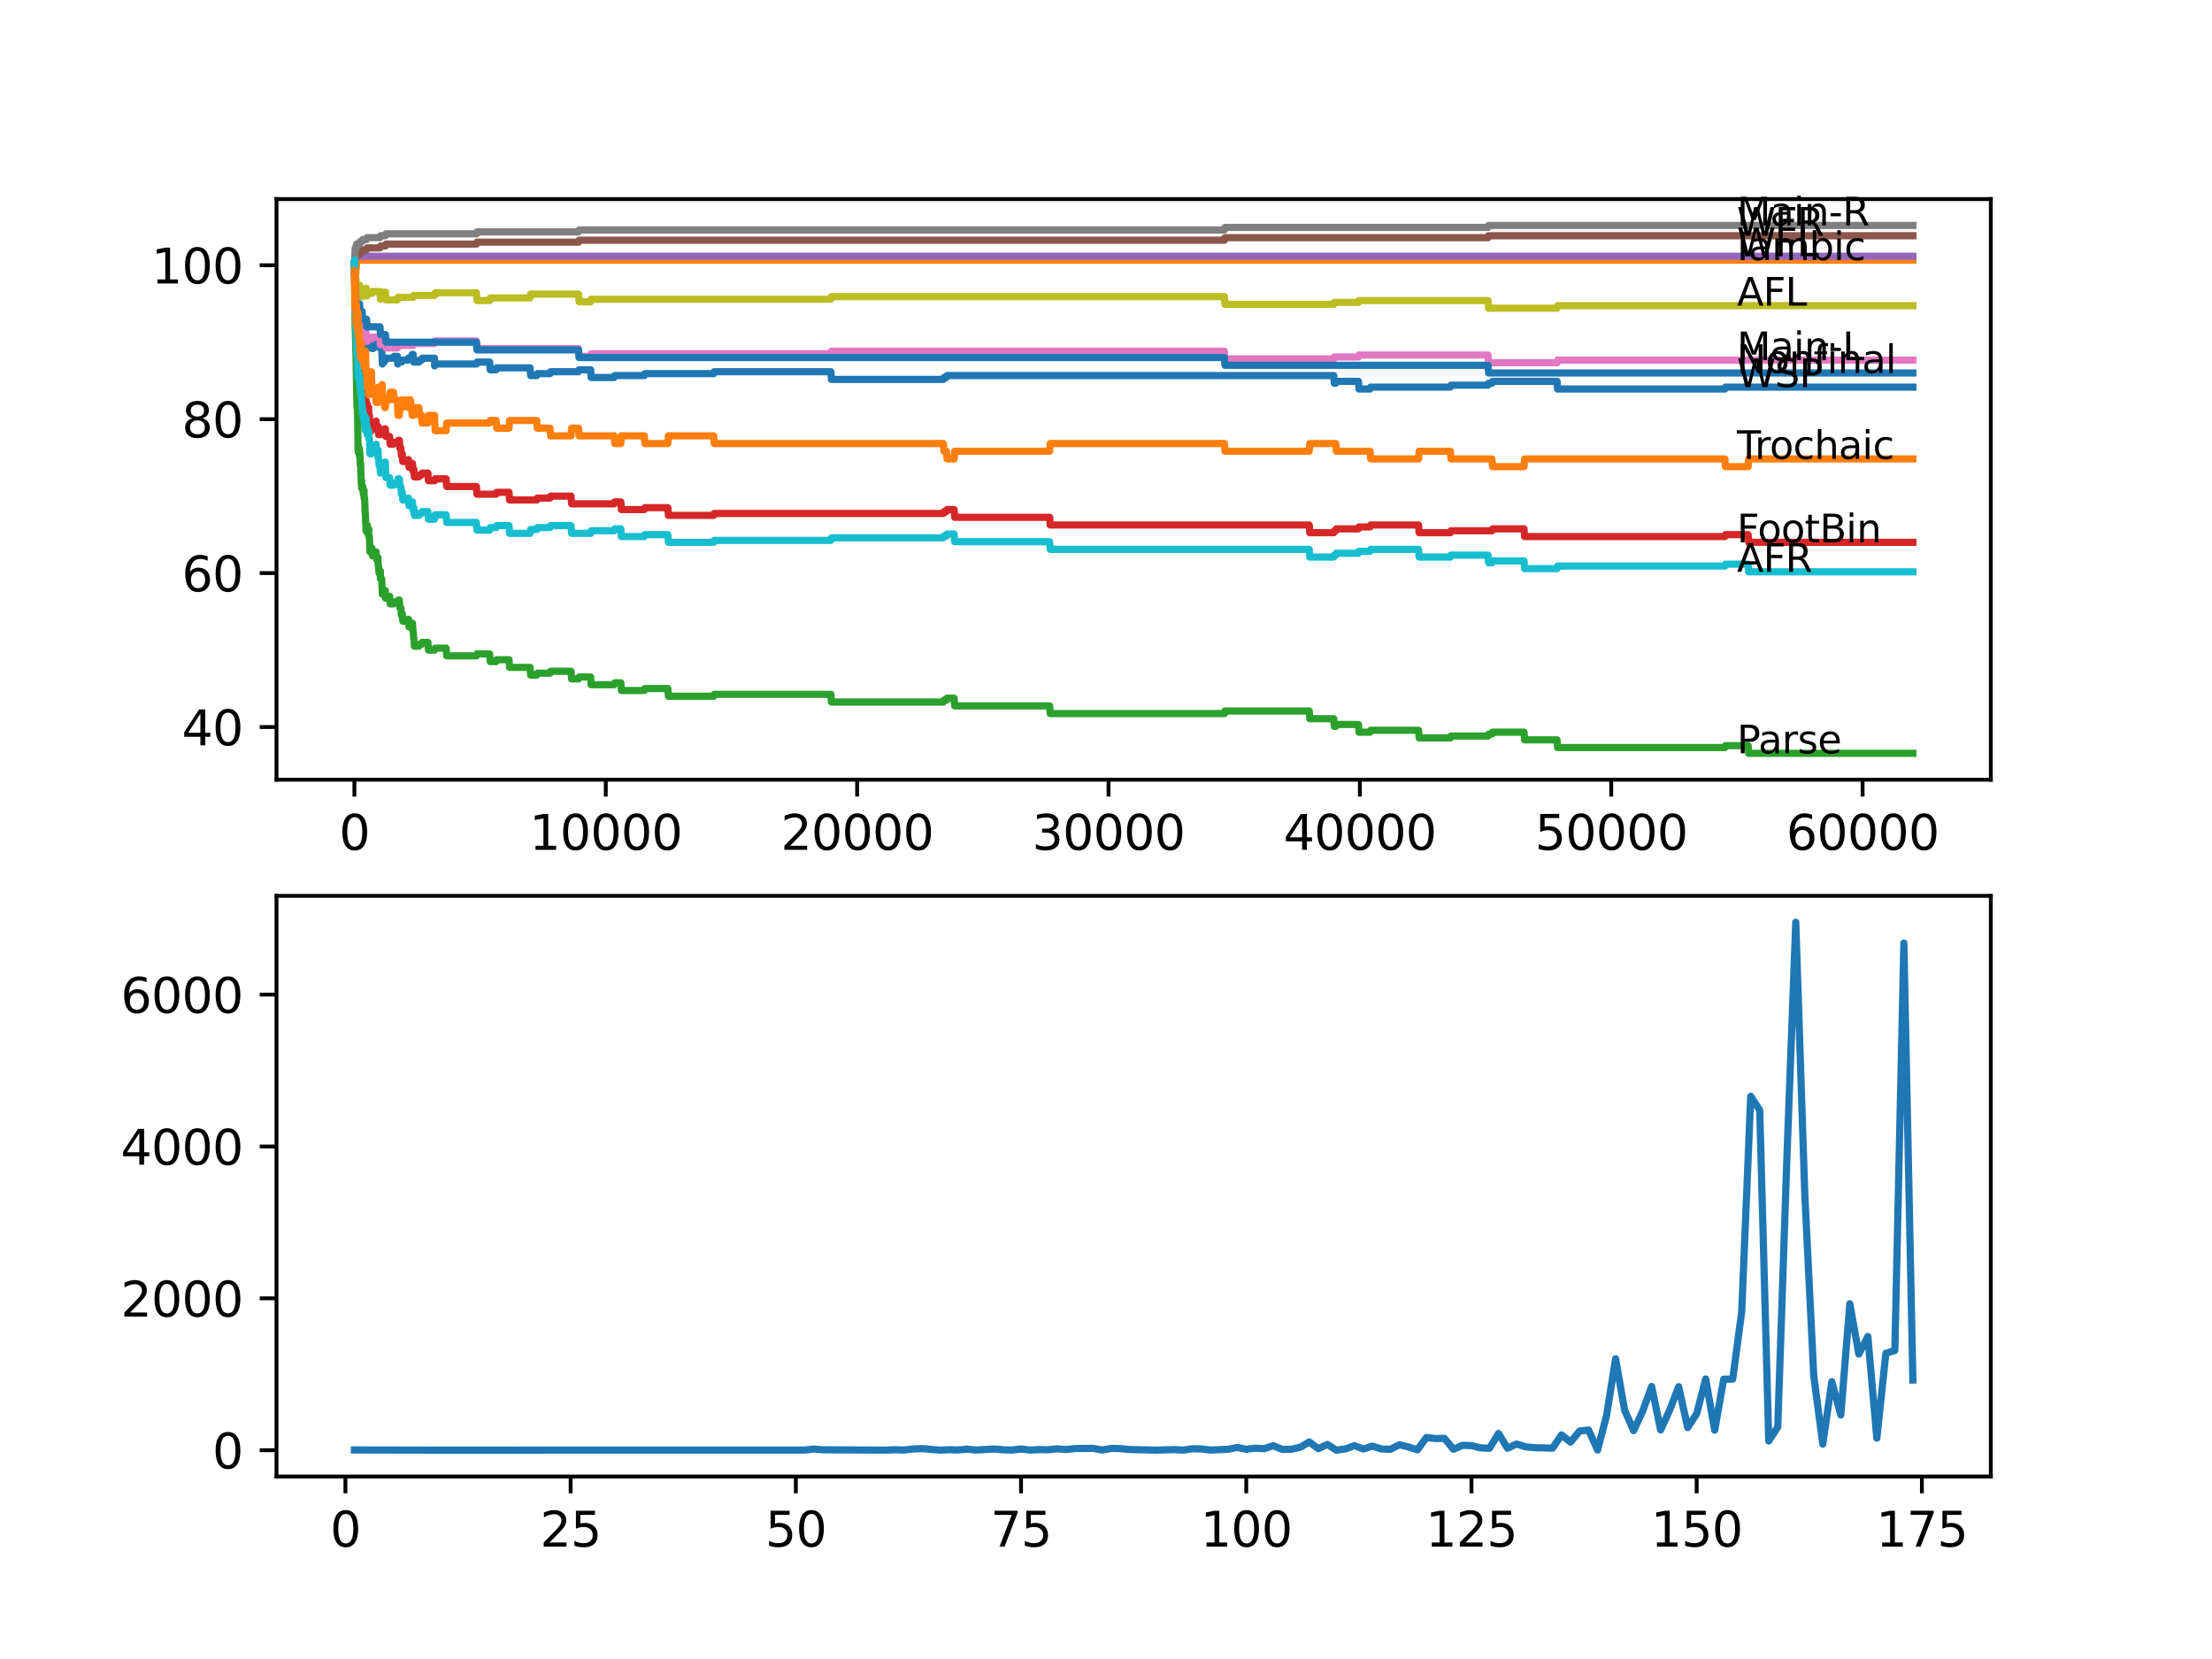 <?xml version="1.0" encoding="utf-8" standalone="no"?>
<!DOCTYPE svg PUBLIC "-//W3C//DTD SVG 1.1//EN"
  "http://www.w3.org/Graphics/SVG/1.1/DTD/svg11.dtd">
<svg xmlns:xlink="http://www.w3.org/1999/xlink" width="460.8pt" height="345.6pt" viewBox="0 0 460.8 345.6" xmlns="http://www.w3.org/2000/svg" version="1.1">
 <defs>
  <style type="text/css">*{stroke-linejoin: round; stroke-linecap: butt}</style>
 </defs>
 <g id="figure_1">
  <g id="patch_1">
   <path d="M 0 345.6 
L 460.8 345.6 
L 460.8 0 
L 0 0 
z
" style="fill: #ffffff"/>
  </g>
  <g id="axes_1">
   <g id="patch_2">
    <path d="M 57.6 162.432 
L 414.72 162.432 
L 414.72 41.472 
L 57.6 41.472 
z
" style="fill: #ffffff"/>
   </g>
   <g id="matplotlib.axis_1">
    <g id="xtick_1">
     <g id="line2d_1">
      <defs>
       <path id="mae4048f3fc" d="M 0 0 
L 0 3.5 
" style="stroke: #000000; stroke-width: 0.8"/>
      </defs>
      <g>
       <use xlink:href="#mae4048f3fc" x="73.827" y="162.432" style="stroke: #000000; stroke-width: 0.8"/>
      </g>
     </g>
     <g id="text_1">
      <!-- 0 -->
      <g transform="translate(70.646 177.03)scale(0.1 -0.1)">
       <defs>
        <path id="DejaVuSans-30" d="M 2034 4250 
Q 1547 4250 1301 3770 
Q 1056 3291 1056 2328 
Q 1056 1369 1301 889 
Q 1547 409 2034 409 
Q 2525 409 2770 889 
Q 3016 1369 3016 2328 
Q 3016 3291 2770 3770 
Q 2525 4250 2034 4250 
z
M 2034 4750 
Q 2819 4750 3233 4129 
Q 3647 3509 3647 2328 
Q 3647 1150 3233 529 
Q 2819 -91 2034 -91 
Q 1250 -91 836 529 
Q 422 1150 422 2328 
Q 422 3509 836 4129 
Q 1250 4750 2034 4750 
z
" transform="scale(0.016)"/>
       </defs>
       <use xlink:href="#DejaVuSans-30"/>
      </g>
     </g>
    </g>
    <g id="xtick_2">
     <g id="line2d_2">
      <g>
       <use xlink:href="#mae4048f3fc" x="126.192" y="162.432" style="stroke: #000000; stroke-width: 0.8"/>
      </g>
     </g>
     <g id="text_2">
      <!-- 10000 -->
      <g transform="translate(110.286 177.03)scale(0.1 -0.1)">
       <defs>
        <path id="DejaVuSans-31" d="M 794 531 
L 1825 531 
L 1825 4091 
L 703 3866 
L 703 4441 
L 1819 4666 
L 2450 4666 
L 2450 531 
L 3481 531 
L 3481 0 
L 794 0 
L 794 531 
z
" transform="scale(0.016)"/>
       </defs>
       <use xlink:href="#DejaVuSans-31"/>
       <use xlink:href="#DejaVuSans-30" x="63.623"/>
       <use xlink:href="#DejaVuSans-30" x="127.246"/>
       <use xlink:href="#DejaVuSans-30" x="190.869"/>
       <use xlink:href="#DejaVuSans-30" x="254.492"/>
      </g>
     </g>
    </g>
    <g id="xtick_3">
     <g id="line2d_3">
      <g>
       <use xlink:href="#mae4048f3fc" x="178.556" y="162.432" style="stroke: #000000; stroke-width: 0.8"/>
      </g>
     </g>
     <g id="text_3">
      <!-- 20000 -->
      <g transform="translate(162.65 177.03)scale(0.1 -0.1)">
       <defs>
        <path id="DejaVuSans-32" d="M 1228 531 
L 3431 531 
L 3431 0 
L 469 0 
L 469 531 
Q 828 903 1448 1529 
Q 2069 2156 2228 2338 
Q 2531 2678 2651 2914 
Q 2772 3150 2772 3378 
Q 2772 3750 2511 3984 
Q 2250 4219 1831 4219 
Q 1534 4219 1204 4116 
Q 875 4013 500 3803 
L 500 4441 
Q 881 4594 1212 4672 
Q 1544 4750 1819 4750 
Q 2544 4750 2975 4387 
Q 3406 4025 3406 3419 
Q 3406 3131 3298 2873 
Q 3191 2616 2906 2266 
Q 2828 2175 2409 1742 
Q 1991 1309 1228 531 
z
" transform="scale(0.016)"/>
       </defs>
       <use xlink:href="#DejaVuSans-32"/>
       <use xlink:href="#DejaVuSans-30" x="63.623"/>
       <use xlink:href="#DejaVuSans-30" x="127.246"/>
       <use xlink:href="#DejaVuSans-30" x="190.869"/>
       <use xlink:href="#DejaVuSans-30" x="254.492"/>
      </g>
     </g>
    </g>
    <g id="xtick_4">
     <g id="line2d_4">
      <g>
       <use xlink:href="#mae4048f3fc" x="230.921" y="162.432" style="stroke: #000000; stroke-width: 0.8"/>
      </g>
     </g>
     <g id="text_4">
      <!-- 30000 -->
      <g transform="translate(215.015 177.03)scale(0.1 -0.1)">
       <defs>
        <path id="DejaVuSans-33" d="M 2597 2516 
Q 3050 2419 3304 2112 
Q 3559 1806 3559 1356 
Q 3559 666 3084 287 
Q 2609 -91 1734 -91 
Q 1441 -91 1130 -33 
Q 819 25 488 141 
L 488 750 
Q 750 597 1062 519 
Q 1375 441 1716 441 
Q 2309 441 2620 675 
Q 2931 909 2931 1356 
Q 2931 1769 2642 2001 
Q 2353 2234 1838 2234 
L 1294 2234 
L 1294 2753 
L 1863 2753 
Q 2328 2753 2575 2939 
Q 2822 3125 2822 3475 
Q 2822 3834 2567 4026 
Q 2313 4219 1838 4219 
Q 1578 4219 1281 4162 
Q 984 4106 628 3988 
L 628 4550 
Q 988 4650 1302 4700 
Q 1616 4750 1894 4750 
Q 2613 4750 3031 4423 
Q 3450 4097 3450 3541 
Q 3450 3153 3228 2886 
Q 3006 2619 2597 2516 
z
" transform="scale(0.016)"/>
       </defs>
       <use xlink:href="#DejaVuSans-33"/>
       <use xlink:href="#DejaVuSans-30" x="63.623"/>
       <use xlink:href="#DejaVuSans-30" x="127.246"/>
       <use xlink:href="#DejaVuSans-30" x="190.869"/>
       <use xlink:href="#DejaVuSans-30" x="254.492"/>
      </g>
     </g>
    </g>
    <g id="xtick_5">
     <g id="line2d_5">
      <g>
       <use xlink:href="#mae4048f3fc" x="283.285" y="162.432" style="stroke: #000000; stroke-width: 0.8"/>
      </g>
     </g>
     <g id="text_5">
      <!-- 40000 -->
      <g transform="translate(267.379 177.03)scale(0.1 -0.1)">
       <defs>
        <path id="DejaVuSans-34" d="M 2419 4116 
L 825 1625 
L 2419 1625 
L 2419 4116 
z
M 2253 4666 
L 3047 4666 
L 3047 1625 
L 3713 1625 
L 3713 1100 
L 3047 1100 
L 3047 0 
L 2419 0 
L 2419 1100 
L 313 1100 
L 313 1709 
L 2253 4666 
z
" transform="scale(0.016)"/>
       </defs>
       <use xlink:href="#DejaVuSans-34"/>
       <use xlink:href="#DejaVuSans-30" x="63.623"/>
       <use xlink:href="#DejaVuSans-30" x="127.246"/>
       <use xlink:href="#DejaVuSans-30" x="190.869"/>
       <use xlink:href="#DejaVuSans-30" x="254.492"/>
      </g>
     </g>
    </g>
    <g id="xtick_6">
     <g id="line2d_6">
      <g>
       <use xlink:href="#mae4048f3fc" x="335.65" y="162.432" style="stroke: #000000; stroke-width: 0.8"/>
      </g>
     </g>
     <g id="text_6">
      <!-- 50000 -->
      <g transform="translate(319.744 177.03)scale(0.1 -0.1)">
       <defs>
        <path id="DejaVuSans-35" d="M 691 4666 
L 3169 4666 
L 3169 4134 
L 1269 4134 
L 1269 2991 
Q 1406 3038 1543 3061 
Q 1681 3084 1819 3084 
Q 2600 3084 3056 2656 
Q 3513 2228 3513 1497 
Q 3513 744 3044 326 
Q 2575 -91 1722 -91 
Q 1428 -91 1123 -41 
Q 819 9 494 109 
L 494 744 
Q 775 591 1075 516 
Q 1375 441 1709 441 
Q 2250 441 2565 725 
Q 2881 1009 2881 1497 
Q 2881 1984 2565 2268 
Q 2250 2553 1709 2553 
Q 1456 2553 1204 2497 
Q 953 2441 691 2322 
L 691 4666 
z
" transform="scale(0.016)"/>
       </defs>
       <use xlink:href="#DejaVuSans-35"/>
       <use xlink:href="#DejaVuSans-30" x="63.623"/>
       <use xlink:href="#DejaVuSans-30" x="127.246"/>
       <use xlink:href="#DejaVuSans-30" x="190.869"/>
       <use xlink:href="#DejaVuSans-30" x="254.492"/>
      </g>
     </g>
    </g>
    <g id="xtick_7">
     <g id="line2d_7">
      <g>
       <use xlink:href="#mae4048f3fc" x="388.014" y="162.432" style="stroke: #000000; stroke-width: 0.8"/>
      </g>
     </g>
     <g id="text_7">
      <!-- 60000 -->
      <g transform="translate(372.108 177.03)scale(0.1 -0.1)">
       <defs>
        <path id="DejaVuSans-36" d="M 2113 2584 
Q 1688 2584 1439 2293 
Q 1191 2003 1191 1497 
Q 1191 994 1439 701 
Q 1688 409 2113 409 
Q 2538 409 2786 701 
Q 3034 994 3034 1497 
Q 3034 2003 2786 2293 
Q 2538 2584 2113 2584 
z
M 3366 4563 
L 3366 3988 
Q 3128 4100 2886 4159 
Q 2644 4219 2406 4219 
Q 1781 4219 1451 3797 
Q 1122 3375 1075 2522 
Q 1259 2794 1537 2939 
Q 1816 3084 2150 3084 
Q 2853 3084 3261 2657 
Q 3669 2231 3669 1497 
Q 3669 778 3244 343 
Q 2819 -91 2113 -91 
Q 1303 -91 875 529 
Q 447 1150 447 2328 
Q 447 3434 972 4092 
Q 1497 4750 2381 4750 
Q 2619 4750 2861 4703 
Q 3103 4656 3366 4563 
z
" transform="scale(0.016)"/>
       </defs>
       <use xlink:href="#DejaVuSans-36"/>
       <use xlink:href="#DejaVuSans-30" x="63.623"/>
       <use xlink:href="#DejaVuSans-30" x="127.246"/>
       <use xlink:href="#DejaVuSans-30" x="190.869"/>
       <use xlink:href="#DejaVuSans-30" x="254.492"/>
      </g>
     </g>
    </g>
   </g>
   <g id="matplotlib.axis_2">
    <g id="ytick_1">
     <g id="line2d_8">
      <defs>
       <path id="m0c4e85c6db" d="M 0 0 
L -3.5 0 
" style="stroke: #000000; stroke-width: 0.8"/>
      </defs>
      <g>
       <use xlink:href="#m0c4e85c6db" x="57.6" y="151.456" style="stroke: #000000; stroke-width: 0.8"/>
      </g>
     </g>
     <g id="text_8">
      <!-- 40 -->
      <g transform="translate(37.875 155.255)scale(0.1 -0.1)">
       <use xlink:href="#DejaVuSans-34"/>
       <use xlink:href="#DejaVuSans-30" x="63.623"/>
      </g>
     </g>
    </g>
    <g id="ytick_2">
     <g id="line2d_9">
      <g>
       <use xlink:href="#m0c4e85c6db" x="57.6" y="119.389" style="stroke: #000000; stroke-width: 0.8"/>
      </g>
     </g>
     <g id="text_9">
      <!-- 60 -->
      <g transform="translate(37.875 123.188)scale(0.1 -0.1)">
       <use xlink:href="#DejaVuSans-36"/>
       <use xlink:href="#DejaVuSans-30" x="63.623"/>
      </g>
     </g>
    </g>
    <g id="ytick_3">
     <g id="line2d_10">
      <g>
       <use xlink:href="#m0c4e85c6db" x="57.6" y="87.321" style="stroke: #000000; stroke-width: 0.8"/>
      </g>
     </g>
     <g id="text_10">
      <!-- 80 -->
      <g transform="translate(37.875 91.121)scale(0.1 -0.1)">
       <defs>
        <path id="DejaVuSans-38" d="M 2034 2216 
Q 1584 2216 1326 1975 
Q 1069 1734 1069 1313 
Q 1069 891 1326 650 
Q 1584 409 2034 409 
Q 2484 409 2743 651 
Q 3003 894 3003 1313 
Q 3003 1734 2745 1975 
Q 2488 2216 2034 2216 
z
M 1403 2484 
Q 997 2584 770 2862 
Q 544 3141 544 3541 
Q 544 4100 942 4425 
Q 1341 4750 2034 4750 
Q 2731 4750 3128 4425 
Q 3525 4100 3525 3541 
Q 3525 3141 3298 2862 
Q 3072 2584 2669 2484 
Q 3125 2378 3379 2068 
Q 3634 1759 3634 1313 
Q 3634 634 3220 271 
Q 2806 -91 2034 -91 
Q 1263 -91 848 271 
Q 434 634 434 1313 
Q 434 1759 690 2068 
Q 947 2378 1403 2484 
z
M 1172 3481 
Q 1172 3119 1398 2916 
Q 1625 2713 2034 2713 
Q 2441 2713 2670 2916 
Q 2900 3119 2900 3481 
Q 2900 3844 2670 4047 
Q 2441 4250 2034 4250 
Q 1625 4250 1398 4047 
Q 1172 3844 1172 3481 
z
" transform="scale(0.016)"/>
       </defs>
       <use xlink:href="#DejaVuSans-38"/>
       <use xlink:href="#DejaVuSans-30" x="63.623"/>
      </g>
     </g>
    </g>
    <g id="ytick_4">
     <g id="line2d_11">
      <g>
       <use xlink:href="#m0c4e85c6db" x="57.6" y="55.254" style="stroke: #000000; stroke-width: 0.8"/>
      </g>
     </g>
     <g id="text_11">
      <!-- 100 -->
      <g transform="translate(31.512 59.053)scale(0.1 -0.1)">
       <use xlink:href="#DejaVuSans-31"/>
       <use xlink:href="#DejaVuSans-30" x="63.623"/>
       <use xlink:href="#DejaVuSans-30" x="127.246"/>
      </g>
     </g>
    </g>
   </g>
   <g id="line2d_12">
    <path d="M 73.833 54.853 
L 73.843 54.853 
L 73.974 62.202 
L 73.985 62.202 
L 74.006 61.4 
L 74.042 66.21 
L 74.068 66.21 
L 74.095 66.21 
L 74.152 65.409 
L 74.163 68.616 
L 74.173 68.616 
L 74.184 68.616 
L 74.215 67.413 
L 74.22 69.016 
L 74.294 68.616 
L 74.325 70.219 
L 74.398 68.215 
L 74.498 68.215 
L 74.55 71.421 
L 74.613 70.219 
L 74.629 70.219 
L 74.749 69.417 
L 74.833 69.417 
L 74.953 68.616 
L 75.016 68.616 
L 75.027 68.215 
L 75.032 69.818 
L 75.116 69.417 
L 75.178 69.417 
L 75.299 68.616 
L 75.309 68.616 
L 75.425 68.215 
L 75.435 68.215 
L 75.482 67.814 
L 75.487 69.417 
L 75.529 69.417 
L 75.702 69.417 
L 75.817 69.016 
L 75.828 69.016 
L 75.943 68.616 
L 76.069 68.616 
L 76.189 72.624 
L 76.2 72.624 
L 76.32 71.822 
L 76.346 71.822 
L 76.446 71.021 
L 76.561 72.624 
L 76.676 72.223 
L 76.749 72.223 
L 76.865 71.822 
L 77.367 71.822 
L 77.483 71.021 
L 77.598 72.624 
L 77.687 72.624 
L 77.802 72.223 
L 78.252 72.223 
L 78.367 71.822 
L 78.755 71.822 
L 78.87 71.421 
L 79.158 71.421 
L 79.242 71.021 
L 79.247 72.624 
L 79.252 72.624 
L 79.525 72.624 
L 79.645 75.831 
L 79.671 75.831 
L 79.787 75.43 
L 80.043 75.43 
L 80.158 75.029 
L 80.295 75.029 
L 80.41 74.628 
L 81.975 74.628 
L 82.091 74.227 
L 82.792 74.227 
L 82.855 75.831 
L 82.902 75.43 
L 83.667 75.43 
L 83.782 75.029 
L 84.95 75.029 
L 85.065 74.628 
L 85.51 74.628 
L 85.625 74.227 
L 85.746 74.227 
L 85.861 73.826 
L 86.07 73.826 
L 86.186 75.43 
L 87.264 75.43 
L 87.379 75.029 
L 87.819 75.029 
L 87.934 74.628 
L 90.532 74.628 
L 90.542 76.231 
L 90.642 75.831 
L 99.245 75.831 
L 99.36 75.43 
L 102.005 75.43 
L 102.12 77.033 
L 103.356 77.033 
L 103.471 76.632 
L 110.43 76.632 
L 110.545 78.236 
L 111.823 78.236 
L 111.938 77.835 
L 114.583 77.835 
L 114.698 77.434 
L 120.521 77.434 
L 120.636 77.033 
L 123.034 77.033 
L 123.15 78.637 
L 127.946 78.637 
L 128.061 78.236 
L 134.225 78.236 
L 134.34 77.835 
L 148.677 77.835 
L 148.792 77.434 
L 173.084 77.434 
L 173.2 79.037 
L 196.528 79.037 
L 196.643 78.637 
L 197.162 78.637 
L 197.277 78.236 
L 277.845 78.236 
L 277.96 79.839 
L 278.264 79.839 
L 278.379 79.438 
L 282.987 79.438 
L 283.102 81.042 
L 285.417 81.042 
L 285.532 80.641 
L 302.142 80.641 
L 302.257 80.24 
L 309.981 80.24 
L 310.096 79.839 
L 310.808 79.839 
L 310.923 79.438 
L 324.36 79.438 
L 324.475 81.042 
L 359.329 81.042 
L 359.444 80.641 
L 398.487 80.641 
L 398.487 80.641 
" clip-path="url(#pb8ed1e93d5)" style="fill: none; stroke: #1f77b4; stroke-width: 1.5; stroke-linecap: square"/>
   </g>
   <g id="line2d_13">
    <path d="M 73.833 55.254 
L 73.854 55.254 
L 73.906 54.72 
L 73.927 57.526 
L 73.937 57.526 
L 73.948 57.526 
L 74 60.331 
L 74.026 57.392 
L 74.058 57.392 
L 74.089 57.392 
L 74.205 55.789 
L 74.215 55.789 
L 74.33 54.185 
L 398.487 54.185 
L 398.487 54.185 
" clip-path="url(#pb8ed1e93d5)" style="fill: none; stroke: #ff7f0e; stroke-width: 1.5; stroke-linecap: square"/>
   </g>
   <g id="line2d_14">
    <path d="M 73.833 54.853 
L 73.843 54.853 
L 73.995 68.482 
L 74.006 68.482 
L 74.131 73.426 
L 74.136 73.426 
L 74.152 73.025 
L 74.199 75.831 
L 74.325 83.447 
L 74.33 83.046 
L 74.335 82.645 
L 74.388 85.05 
L 74.419 84.649 
L 74.472 84.649 
L 74.592 93.868 
L 74.608 93.067 
L 74.629 93.067 
L 74.639 92.666 
L 74.644 94.269 
L 74.728 93.868 
L 74.833 93.868 
L 74.89 93.468 
L 74.896 95.071 
L 74.938 94.136 
L 74.943 94.136 
L 75.058 96.942 
L 75.142 96.541 
L 75.147 98.144 
L 75.152 98.144 
L 75.168 98.144 
L 75.268 100.95 
L 75.283 100.549 
L 75.309 100.549 
L 75.341 100.148 
L 75.346 101.752 
L 75.404 101.752 
L 75.435 101.752 
L 75.55 101.351 
L 75.597 101.351 
L 75.702 102.954 
L 75.707 102.553 
L 75.828 102.553 
L 75.838 102.152 
L 75.844 103.756 
L 75.922 103.756 
L 75.959 103.756 
L 76.079 106.962 
L 76.116 106.962 
L 76.2 109.368 
L 76.231 108.967 
L 76.241 108.967 
L 76.247 110.57 
L 76.351 109.768 
L 76.435 109.768 
L 76.498 109.368 
L 76.503 110.971 
L 76.529 110.971 
L 76.561 110.971 
L 76.676 110.57 
L 76.749 110.57 
L 76.812 110.169 
L 76.818 111.773 
L 76.844 111.773 
L 76.954 111.773 
L 77.074 114.979 
L 77.367 114.979 
L 77.483 114.178 
L 77.598 115.781 
L 77.687 115.781 
L 77.802 115.38 
L 78.252 115.38 
L 78.357 114.979 
L 78.472 116.583 
L 78.755 116.583 
L 78.76 116.182 
L 78.765 117.785 
L 78.844 117.785 
L 78.959 119.389 
L 79.158 119.389 
L 79.242 118.988 
L 79.247 120.591 
L 79.252 120.591 
L 79.525 120.591 
L 79.645 123.798 
L 79.671 123.798 
L 79.787 123.397 
L 80.043 123.397 
L 80.158 122.996 
L 80.268 122.996 
L 80.295 124.599 
L 80.378 124.199 
L 81.169 124.199 
L 81.284 125.802 
L 81.975 125.802 
L 82.091 125.401 
L 82.855 125.401 
L 82.97 125 
L 83.19 125 
L 83.305 126.604 
L 83.504 126.604 
L 83.62 128.207 
L 83.667 128.207 
L 83.782 127.806 
L 83.798 127.806 
L 83.913 129.41 
L 84.95 129.41 
L 85.065 129.009 
L 85.086 129.009 
L 85.201 130.612 
L 85.51 130.612 
L 85.625 130.211 
L 85.746 130.211 
L 85.861 129.81 
L 85.918 129.81 
L 86.034 131.414 
L 86.07 131.414 
L 86.186 133.017 
L 86.212 133.017 
L 86.327 134.62 
L 87.264 134.62 
L 87.379 134.22 
L 87.819 134.22 
L 87.934 133.819 
L 89.139 133.819 
L 89.254 135.422 
L 90.542 135.422 
L 90.657 135.021 
L 92.941 135.021 
L 93.056 136.625 
L 99.245 136.625 
L 99.36 136.224 
L 102.005 136.224 
L 102.12 137.827 
L 103.356 137.827 
L 103.471 137.426 
L 106.037 137.426 
L 106.152 139.03 
L 110.43 139.03 
L 110.545 140.633 
L 111.823 140.633 
L 111.938 140.232 
L 114.583 140.232 
L 114.698 139.831 
L 118.96 139.831 
L 119.076 141.435 
L 120.521 141.435 
L 120.636 141.034 
L 123.034 141.034 
L 123.15 142.637 
L 127.946 142.637 
L 128.061 142.236 
L 129.329 142.236 
L 129.444 143.84 
L 134.225 143.84 
L 134.34 143.439 
L 139.126 143.439 
L 139.241 145.042 
L 148.677 145.042 
L 148.792 144.641 
L 173.084 144.641 
L 173.2 146.245 
L 196.528 146.245 
L 196.643 145.844 
L 197.162 145.844 
L 197.277 145.443 
L 198.764 145.443 
L 198.879 147.046 
L 218.657 147.046 
L 218.772 148.65 
L 255.066 148.65 
L 255.181 148.115 
L 272.734 148.115 
L 272.849 149.719 
L 277.845 149.719 
L 277.96 151.322 
L 278.264 151.322 
L 278.379 150.921 
L 282.987 150.921 
L 283.102 152.525 
L 285.417 152.525 
L 285.532 152.124 
L 295.513 152.124 
L 295.628 153.727 
L 302.142 153.727 
L 302.257 153.326 
L 309.981 153.326 
L 310.096 152.925 
L 310.808 152.925 
L 310.923 152.525 
L 317.485 152.525 
L 317.6 154.128 
L 324.36 154.128 
L 324.475 155.731 
L 359.329 155.731 
L 359.444 155.33 
L 364.168 155.33 
L 364.283 156.934 
L 398.487 156.934 
L 398.487 156.934 
" clip-path="url(#pb8ed1e93d5)" style="fill: none; stroke: #2ca02c; stroke-width: 1.5; stroke-linecap: square"/>
   </g>
   <g id="line2d_15">
    <path d="M 73.833 55.254 
L 73.88 55.254 
L 74 58.461 
L 74.011 58.461 
L 74.136 64.474 
L 74.194 63.672 
L 74.199 65.275 
L 74.215 65.275 
L 74.325 69.684 
L 74.335 68.883 
L 74.341 68.883 
L 74.383 68.081 
L 74.388 69.684 
L 74.445 69.284 
L 74.472 69.284 
L 74.592 74.895 
L 74.597 74.494 
L 74.639 73.693 
L 74.644 75.296 
L 74.697 75.296 
L 74.723 75.296 
L 74.843 74.494 
L 74.89 74.494 
L 75.006 77.3 
L 75.016 77.3 
L 75.137 76.499 
L 75.142 76.499 
L 75.178 79.705 
L 75.257 79.305 
L 75.262 79.305 
L 75.377 81.71 
L 75.482 81.71 
L 75.597 81.309 
L 75.702 82.912 
L 75.707 82.511 
L 75.828 82.511 
L 75.838 82.11 
L 75.844 83.714 
L 75.922 83.714 
L 75.959 83.714 
L 76.069 85.317 
L 76.205 83.313 
L 76.241 83.313 
L 76.247 84.916 
L 76.351 84.515 
L 76.435 84.515 
L 76.498 84.115 
L 76.503 85.718 
L 76.529 85.718 
L 76.561 85.718 
L 76.676 85.317 
L 76.749 85.317 
L 76.812 84.916 
L 76.818 86.52 
L 76.844 86.52 
L 76.954 86.52 
L 77.074 89.726 
L 77.367 89.726 
L 77.493 88.524 
L 77.687 88.524 
L 77.802 88.123 
L 78.252 88.123 
L 78.357 87.722 
L 78.472 89.326 
L 78.755 89.326 
L 78.844 88.925 
L 78.849 90.528 
L 79.242 90.528 
L 79.357 90.127 
L 79.671 90.127 
L 79.787 89.726 
L 80.043 89.726 
L 80.158 89.326 
L 80.268 89.326 
L 80.384 90.929 
L 81.169 90.929 
L 81.284 92.532 
L 81.975 92.532 
L 82.091 92.131 
L 82.855 92.131 
L 82.97 91.731 
L 83.19 91.731 
L 83.305 93.334 
L 83.504 93.334 
L 83.62 94.937 
L 83.667 94.937 
L 83.782 94.536 
L 83.798 94.536 
L 83.913 96.14 
L 84.95 96.14 
L 85.065 95.739 
L 85.086 95.739 
L 85.201 97.342 
L 85.51 97.342 
L 85.625 96.942 
L 85.746 96.942 
L 85.861 96.541 
L 85.918 96.541 
L 86.034 98.144 
L 86.07 98.144 
L 86.186 97.743 
L 86.212 97.743 
L 86.327 99.347 
L 87.264 99.347 
L 87.379 98.946 
L 87.819 98.946 
L 87.934 98.545 
L 89.139 98.545 
L 89.254 100.148 
L 90.542 100.148 
L 90.657 99.747 
L 92.941 99.747 
L 93.056 101.351 
L 99.245 101.351 
L 99.36 102.954 
L 103.356 102.954 
L 103.471 102.553 
L 106.037 102.553 
L 106.152 104.157 
L 111.823 104.157 
L 111.938 103.756 
L 114.583 103.756 
L 114.698 103.355 
L 118.96 103.355 
L 119.076 104.958 
L 127.946 104.958 
L 128.061 104.557 
L 129.329 104.557 
L 129.444 106.161 
L 134.225 106.161 
L 134.34 105.76 
L 139.126 105.76 
L 139.241 107.363 
L 148.677 107.363 
L 148.792 106.962 
L 196.528 106.962 
L 196.643 106.562 
L 197.162 106.562 
L 197.277 106.161 
L 198.764 106.161 
L 198.879 107.764 
L 218.657 107.764 
L 218.772 109.368 
L 272.734 109.368 
L 272.849 110.971 
L 277.845 110.971 
L 277.96 110.57 
L 278.264 110.57 
L 278.379 110.169 
L 282.987 110.169 
L 283.102 109.768 
L 285.417 109.768 
L 285.532 109.368 
L 295.513 109.368 
L 295.628 110.971 
L 302.142 110.971 
L 302.257 110.57 
L 310.808 110.57 
L 310.923 110.169 
L 317.485 110.169 
L 317.6 111.773 
L 359.329 111.773 
L 359.444 111.372 
L 364.168 111.372 
L 364.283 112.975 
L 398.487 112.975 
L 398.487 112.975 
" clip-path="url(#pb8ed1e93d5)" style="fill: none; stroke: #d62728; stroke-width: 1.5; stroke-linecap: square"/>
   </g>
   <g id="line2d_16">
    <path d="M 73.833 55.254 
L 73.896 55.254 
L 74.021 53.384 
L 398.487 53.384 
L 398.487 53.384 
" clip-path="url(#pb8ed1e93d5)" style="fill: none; stroke: #9467bd; stroke-width: 1.5; stroke-linecap: square"/>
   </g>
   <g id="line2d_17">
    <path d="M 73.833 54.853 
L 73.885 54.853 
L 74 53.918 
L 74.068 53.918 
L 74.184 53.384 
L 74.299 52.983 
L 74.896 52.983 
L 75.011 52.448 
L 75.435 52.448 
L 75.55 52.047 
L 76.346 52.047 
L 76.461 51.647 
L 79.158 51.647 
L 79.273 51.246 
L 80.295 51.246 
L 80.41 50.845 
L 99.245 50.845 
L 99.36 50.444 
L 120.521 50.444 
L 120.636 50.043 
L 255.066 50.043 
L 255.181 49.509 
L 309.981 49.509 
L 310.096 49.108 
L 398.487 49.108 
L 398.487 49.108 
" clip-path="url(#pb8ed1e93d5)" style="fill: none; stroke: #8c564b; stroke-width: 1.5; stroke-linecap: square"/>
   </g>
   <g id="line2d_18">
    <path d="M 73.833 56.858 
L 73.843 56.858 
L 73.974 63.805 
L 74 63.805 
L 74.115 66.478 
L 74.131 66.478 
L 74.184 64.741 
L 74.22 67.947 
L 74.231 67.947 
L 74.498 67.947 
L 74.613 67.547 
L 74.896 67.547 
L 75.011 69.15 
L 75.435 69.15 
L 75.482 70.753 
L 75.545 70.352 
L 76.069 70.352 
L 76.189 69.551 
L 76.346 69.551 
L 76.446 71.154 
L 76.456 70.62 
L 77.483 70.62 
L 77.598 70.219 
L 79.158 70.219 
L 79.242 71.822 
L 79.268 71.421 
L 79.609 71.421 
L 79.724 70.887 
L 80.295 70.887 
L 80.41 72.49 
L 82.792 72.49 
L 82.907 71.956 
L 86.07 71.956 
L 86.186 71.555 
L 90.532 71.555 
L 90.647 71.021 
L 99.245 71.021 
L 99.36 72.624 
L 120.521 72.624 
L 120.636 74.227 
L 123.034 74.227 
L 123.15 73.693 
L 173.084 73.693 
L 173.2 73.158 
L 255.066 73.158 
L 255.181 74.762 
L 277.845 74.762 
L 277.96 74.361 
L 282.987 74.361 
L 283.102 73.96 
L 309.981 73.96 
L 310.096 75.563 
L 324.36 75.563 
L 324.475 75.029 
L 398.487 75.029 
L 398.487 75.029 
" clip-path="url(#pb8ed1e93d5)" style="fill: none; stroke: #e377c2; stroke-width: 1.5; stroke-linecap: square"/>
   </g>
   <g id="line2d_19">
    <path d="M 73.833 54.853 
L 73.843 54.853 
L 73.979 51.78 
L 74.068 51.78 
L 74.184 51.246 
L 74.299 50.845 
L 74.896 50.845 
L 75.011 50.311 
L 75.435 50.311 
L 75.55 49.91 
L 76.346 49.91 
L 76.461 49.509 
L 79.158 49.509 
L 79.273 49.108 
L 80.295 49.108 
L 80.41 48.707 
L 99.245 48.707 
L 99.36 48.306 
L 120.521 48.306 
L 120.636 47.905 
L 255.066 47.905 
L 255.181 47.371 
L 309.981 47.371 
L 310.096 46.97 
L 398.487 46.97 
L 398.487 46.97 
" clip-path="url(#pb8ed1e93d5)" style="fill: none; stroke: #7f7f7f; stroke-width: 1.5; stroke-linecap: square"/>
   </g>
   <g id="line2d_20">
    <path d="M 73.833 56.858 
L 73.843 56.858 
L 73.885 55.254 
L 73.911 57.926 
L 73.953 56.189 
L 74.074 59.931 
L 74.131 59.931 
L 74.184 58.194 
L 74.22 61.4 
L 74.231 61.4 
L 74.294 61.4 
L 74.409 60.599 
L 74.498 60.599 
L 74.623 59.396 
L 74.896 59.396 
L 75.011 61 
L 75.027 61 
L 75.142 60.198 
L 75.435 60.198 
L 75.482 61.801 
L 75.545 61.4 
L 76.069 61.4 
L 76.194 60.064 
L 76.346 60.064 
L 76.446 61.668 
L 76.456 61.133 
L 77.483 61.133 
L 77.598 60.732 
L 79.158 60.732 
L 79.242 62.336 
L 79.268 61.935 
L 79.525 61.935 
L 79.645 60.866 
L 80.295 60.866 
L 80.41 62.469 
L 82.792 62.469 
L 82.907 61.935 
L 86.07 61.935 
L 86.186 61.534 
L 90.532 61.534 
L 90.647 61 
L 99.245 61 
L 99.36 62.603 
L 102.005 62.603 
L 102.12 62.068 
L 110.43 62.068 
L 110.545 61.267 
L 120.521 61.267 
L 120.636 62.87 
L 123.034 62.87 
L 123.15 62.336 
L 173.084 62.336 
L 173.2 61.801 
L 255.066 61.801 
L 255.181 63.405 
L 277.845 63.405 
L 277.96 63.004 
L 282.987 63.004 
L 283.102 62.603 
L 309.981 62.603 
L 310.096 64.206 
L 324.36 64.206 
L 324.475 63.672 
L 398.487 63.672 
L 398.487 63.672 
" clip-path="url(#pb8ed1e93d5)" style="fill: none; stroke: #bcbd22; stroke-width: 1.5; stroke-linecap: square"/>
   </g>
   <g id="line2d_21">
    <path d="M 73.833 55.254 
L 73.854 55.254 
L 73.88 54.185 
L 73.917 60.064 
L 73.943 58.327 
L 73.99 62.737 
L 74 62.737 
L 74.011 61.4 
L 74.074 65.676 
L 74.089 65.676 
L 74.095 65.676 
L 74.1 65.275 
L 74.136 68.482 
L 74.184 67.146 
L 74.194 67.146 
L 74.294 73.158 
L 74.32 72.357 
L 74.325 72.357 
L 74.335 71.555 
L 74.388 73.96 
L 74.419 73.559 
L 74.472 73.559 
L 74.592 78.369 
L 74.639 77.167 
L 74.644 78.77 
L 74.697 78.77 
L 74.723 78.77 
L 74.843 77.968 
L 74.89 77.968 
L 75.006 80.774 
L 75.016 80.774 
L 75.142 79.171 
L 75.178 82.378 
L 75.257 81.977 
L 75.262 81.977 
L 75.377 84.382 
L 75.435 84.382 
L 75.482 85.985 
L 75.545 85.584 
L 75.597 85.584 
L 75.702 87.188 
L 75.707 86.787 
L 75.828 86.787 
L 75.838 86.386 
L 75.844 87.989 
L 75.922 87.989 
L 75.959 87.989 
L 76.069 89.593 
L 76.21 87.054 
L 76.241 87.054 
L 76.357 89.86 
L 76.435 89.86 
L 76.498 88.925 
L 76.503 90.528 
L 76.535 90.528 
L 76.561 90.528 
L 76.676 90.127 
L 76.749 90.127 
L 76.812 89.726 
L 76.818 91.33 
L 76.844 91.33 
L 76.954 91.33 
L 77.074 94.536 
L 77.367 94.536 
L 77.493 93.334 
L 77.687 93.334 
L 77.802 92.933 
L 78.252 92.933 
L 78.357 92.532 
L 78.472 94.136 
L 78.755 94.136 
L 78.76 93.735 
L 78.765 95.338 
L 78.844 95.338 
L 78.959 96.942 
L 79.158 96.942 
L 79.242 98.545 
L 79.268 98.144 
L 79.525 98.144 
L 79.645 97.075 
L 79.671 97.075 
L 79.787 96.674 
L 80.043 96.674 
L 80.158 96.273 
L 80.268 96.273 
L 80.389 99.48 
L 81.169 99.48 
L 81.284 101.084 
L 81.975 101.084 
L 82.091 100.683 
L 82.792 100.683 
L 82.907 99.747 
L 83.19 99.747 
L 83.305 101.351 
L 83.504 101.351 
L 83.62 102.954 
L 83.667 102.954 
L 83.782 102.553 
L 83.798 102.553 
L 83.913 104.157 
L 84.95 104.157 
L 85.065 103.756 
L 85.086 103.756 
L 85.201 105.359 
L 85.51 105.359 
L 85.625 104.958 
L 85.746 104.958 
L 85.861 104.557 
L 85.918 104.557 
L 86.034 106.161 
L 86.07 106.161 
L 86.186 105.76 
L 86.212 105.76 
L 86.327 107.363 
L 87.264 107.363 
L 87.379 106.962 
L 87.819 106.962 
L 87.934 106.562 
L 89.139 106.562 
L 89.254 108.165 
L 90.532 108.165 
L 90.647 107.23 
L 92.941 107.23 
L 93.056 108.833 
L 99.245 108.833 
L 99.36 110.436 
L 102.005 110.436 
L 102.12 109.902 
L 103.356 109.902 
L 103.471 109.501 
L 106.037 109.501 
L 106.152 111.105 
L 110.43 111.105 
L 110.545 110.303 
L 111.823 110.303 
L 111.938 109.902 
L 114.583 109.902 
L 114.698 109.501 
L 118.96 109.501 
L 119.076 111.105 
L 123.034 111.105 
L 123.15 110.57 
L 127.946 110.57 
L 128.061 110.169 
L 129.329 110.169 
L 129.444 111.773 
L 134.225 111.773 
L 134.34 111.372 
L 139.126 111.372 
L 139.241 112.975 
L 148.677 112.975 
L 148.792 112.574 
L 173.084 112.574 
L 173.2 112.04 
L 196.528 112.04 
L 196.643 111.639 
L 197.162 111.639 
L 197.277 111.238 
L 198.764 111.238 
L 198.879 112.841 
L 218.657 112.841 
L 218.772 114.445 
L 272.734 114.445 
L 272.849 116.048 
L 277.845 116.048 
L 277.96 115.647 
L 278.264 115.647 
L 278.379 115.247 
L 282.987 115.247 
L 283.102 114.846 
L 285.417 114.846 
L 285.532 114.445 
L 295.513 114.445 
L 295.628 116.048 
L 302.142 116.048 
L 302.257 115.647 
L 309.981 115.647 
L 310.096 117.251 
L 310.808 117.251 
L 310.923 116.85 
L 317.485 116.85 
L 317.6 118.453 
L 324.36 118.453 
L 324.475 117.919 
L 359.329 117.919 
L 359.444 117.518 
L 364.168 117.518 
L 364.283 119.121 
L 398.487 119.121 
L 398.487 119.121 
" clip-path="url(#pb8ed1e93d5)" style="fill: none; stroke: #17becf; stroke-width: 1.5; stroke-linecap: square"/>
   </g>
   <g id="line2d_22">
    <path d="M 73.833 56.858 
L 73.885 56.858 
L 74.006 60.064 
L 74.068 60.064 
L 74.189 63.271 
L 74.896 63.271 
L 75.011 64.874 
L 75.435 64.874 
L 75.55 66.478 
L 76.346 66.478 
L 76.461 68.081 
L 79.158 68.081 
L 79.273 69.684 
L 80.295 69.684 
L 80.41 71.288 
L 99.245 71.288 
L 99.36 72.891 
L 120.521 72.891 
L 120.636 74.494 
L 255.066 74.494 
L 255.181 76.098 
L 309.981 76.098 
L 310.096 77.701 
L 398.487 77.701 
L 398.487 77.701 
" clip-path="url(#pb8ed1e93d5)" style="fill: none; stroke: #1f77b4; stroke-width: 1.5; stroke-linecap: square"/>
   </g>
   <g id="line2d_23">
    <path d="M 73.833 56.858 
L 73.843 56.858 
L 73.854 56.323 
L 73.906 61.4 
L 73.911 60.866 
L 73.922 64.073 
L 73.995 56.858 
L 74.016 59.53 
L 74.021 59.53 
L 74.142 62.737 
L 74.152 62.737 
L 74.194 67.547 
L 74.262 63.538 
L 74.273 63.538 
L 74.398 68.348 
L 74.472 68.348 
L 74.592 65.142 
L 74.639 69.952 
L 74.712 68.348 
L 74.723 68.348 
L 74.843 71.555 
L 74.89 71.555 
L 74.896 69.952 
L 74.932 73.158 
L 75 71.555 
L 75.016 71.555 
L 75.137 74.762 
L 75.142 74.762 
L 75.178 71.555 
L 75.257 73.158 
L 75.262 73.158 
L 75.268 71.555 
L 75.315 74.762 
L 75.372 73.158 
L 75.482 73.158 
L 75.597 74.762 
L 75.702 73.158 
L 75.707 74.762 
L 75.828 74.762 
L 75.838 76.365 
L 75.938 74.762 
L 75.959 74.762 
L 76.074 73.158 
L 76.142 73.158 
L 76.262 77.434 
L 76.435 77.434 
L 76.498 80.641 
L 76.55 79.037 
L 76.561 79.037 
L 76.676 80.641 
L 76.749 80.641 
L 76.812 82.244 
L 76.859 80.641 
L 76.954 80.641 
L 77.074 77.434 
L 77.367 77.434 
L 77.488 80.641 
L 77.687 80.641 
L 77.802 82.244 
L 78.252 82.244 
L 78.357 83.847 
L 78.362 82.244 
L 78.755 82.244 
L 78.76 83.847 
L 78.849 80.641 
L 78.86 80.641 
L 79.525 80.641 
L 79.609 80.106 
L 79.614 81.71 
L 79.624 81.71 
L 79.671 81.71 
L 79.787 83.313 
L 80.043 83.313 
L 80.158 84.916 
L 80.268 84.916 
L 80.384 83.313 
L 81.169 83.313 
L 81.284 81.71 
L 81.975 81.71 
L 82.091 83.313 
L 82.792 83.313 
L 82.913 86.52 
L 83.19 86.52 
L 83.305 84.916 
L 83.504 84.916 
L 83.62 83.313 
L 83.667 83.313 
L 83.782 84.916 
L 83.798 84.916 
L 83.913 83.313 
L 84.95 83.313 
L 85.065 84.916 
L 85.086 84.916 
L 85.201 83.313 
L 85.51 83.313 
L 85.625 84.916 
L 85.746 84.916 
L 85.861 86.52 
L 85.918 86.52 
L 86.034 84.916 
L 86.07 84.916 
L 86.186 86.52 
L 86.212 86.52 
L 86.327 84.916 
L 87.264 84.916 
L 87.379 86.52 
L 87.819 86.52 
L 87.934 88.123 
L 89.139 88.123 
L 89.254 86.52 
L 90.532 86.52 
L 90.652 89.726 
L 92.941 89.726 
L 93.056 88.123 
L 102.005 88.123 
L 102.12 87.589 
L 103.356 87.589 
L 103.471 89.192 
L 106.037 89.192 
L 106.152 87.589 
L 111.823 87.589 
L 111.938 89.192 
L 114.583 89.192 
L 114.698 90.795 
L 118.96 90.795 
L 119.076 89.192 
L 120.521 89.192 
L 120.636 90.795 
L 127.946 90.795 
L 128.061 92.399 
L 129.329 92.399 
L 129.444 90.795 
L 134.225 90.795 
L 134.34 92.399 
L 139.126 92.399 
L 139.241 90.795 
L 148.677 90.795 
L 148.792 92.399 
L 196.528 92.399 
L 196.643 94.002 
L 197.162 94.002 
L 197.277 95.605 
L 198.764 95.605 
L 198.879 94.002 
L 218.657 94.002 
L 218.772 92.399 
L 255.066 92.399 
L 255.181 94.002 
L 272.734 94.002 
L 272.849 92.399 
L 278.264 92.399 
L 278.379 94.002 
L 285.417 94.002 
L 285.532 95.605 
L 295.513 95.605 
L 295.628 94.002 
L 302.142 94.002 
L 302.257 95.605 
L 310.808 95.605 
L 310.923 97.209 
L 317.485 97.209 
L 317.6 95.605 
L 359.329 95.605 
L 359.444 97.209 
L 364.168 97.209 
L 364.283 95.605 
L 398.487 95.605 
L 398.487 95.605 
" clip-path="url(#pb8ed1e93d5)" style="fill: none; stroke: #ff7f0e; stroke-width: 1.5; stroke-linecap: square"/>
   </g>
   <g id="patch_3">
    <path d="M 57.6 162.432 
L 57.6 41.472 
" style="fill: none; stroke: #000000; stroke-width: 0.8; stroke-linejoin: miter; stroke-linecap: square"/>
   </g>
   <g id="patch_4">
    <path d="M 414.72 162.432 
L 414.72 41.472 
" style="fill: none; stroke: #000000; stroke-width: 0.8; stroke-linejoin: miter; stroke-linecap: square"/>
   </g>
   <g id="patch_5">
    <path d="M 57.6 162.432 
L 414.72 162.432 
" style="fill: none; stroke: #000000; stroke-width: 0.8; stroke-linejoin: miter; stroke-linecap: square"/>
   </g>
   <g id="patch_6">
    <path d="M 57.6 41.472 
L 414.72 41.472 
" style="fill: none; stroke: #000000; stroke-width: 0.8; stroke-linejoin: miter; stroke-linecap: square"/>
   </g>
   <g id="text_12">
    <!-- WSP -->
    <g transform="translate(361.832 80.641)scale(0.08 -0.08)">
     <defs>
      <path id="DejaVuSans-57" d="M 213 4666 
L 850 4666 
L 1831 722 
L 2809 4666 
L 3519 4666 
L 4500 722 
L 5478 4666 
L 6119 4666 
L 4947 0 
L 4153 0 
L 3169 4050 
L 2175 0 
L 1381 0 
L 213 4666 
z
" transform="scale(0.016)"/>
      <path id="DejaVuSans-53" d="M 3425 4513 
L 3425 3897 
Q 3066 4069 2747 4153 
Q 2428 4238 2131 4238 
Q 1616 4238 1336 4038 
Q 1056 3838 1056 3469 
Q 1056 3159 1242 3001 
Q 1428 2844 1947 2747 
L 2328 2669 
Q 3034 2534 3370 2195 
Q 3706 1856 3706 1288 
Q 3706 609 3251 259 
Q 2797 -91 1919 -91 
Q 1588 -91 1214 -16 
Q 841 59 441 206 
L 441 856 
Q 825 641 1194 531 
Q 1563 422 1919 422 
Q 2459 422 2753 634 
Q 3047 847 3047 1241 
Q 3047 1584 2836 1778 
Q 2625 1972 2144 2069 
L 1759 2144 
Q 1053 2284 737 2584 
Q 422 2884 422 3419 
Q 422 4038 858 4394 
Q 1294 4750 2059 4750 
Q 2388 4750 2728 4690 
Q 3069 4631 3425 4513 
z
" transform="scale(0.016)"/>
      <path id="DejaVuSans-50" d="M 1259 4147 
L 1259 2394 
L 2053 2394 
Q 2494 2394 2734 2622 
Q 2975 2850 2975 3272 
Q 2975 3691 2734 3919 
Q 2494 4147 2053 4147 
L 1259 4147 
z
M 628 4666 
L 2053 4666 
Q 2838 4666 3239 4311 
Q 3641 3956 3641 3272 
Q 3641 2581 3239 2228 
Q 2838 1875 2053 1875 
L 1259 1875 
L 1259 0 
L 628 0 
L 628 4666 
z
" transform="scale(0.016)"/>
     </defs>
     <use xlink:href="#DejaVuSans-57"/>
     <use xlink:href="#DejaVuSans-53" x="98.877"/>
     <use xlink:href="#DejaVuSans-50" x="162.354"/>
    </g>
   </g>
   <g id="text_13">
    <!-- Iambic -->
    <g transform="translate(361.832 54.185)scale(0.08 -0.08)">
     <defs>
      <path id="DejaVuSans-49" d="M 628 4666 
L 1259 4666 
L 1259 0 
L 628 0 
L 628 4666 
z
" transform="scale(0.016)"/>
      <path id="DejaVuSans-61" d="M 2194 1759 
Q 1497 1759 1228 1600 
Q 959 1441 959 1056 
Q 959 750 1161 570 
Q 1363 391 1709 391 
Q 2188 391 2477 730 
Q 2766 1069 2766 1631 
L 2766 1759 
L 2194 1759 
z
M 3341 1997 
L 3341 0 
L 2766 0 
L 2766 531 
Q 2569 213 2275 61 
Q 1981 -91 1556 -91 
Q 1019 -91 701 211 
Q 384 513 384 1019 
Q 384 1609 779 1909 
Q 1175 2209 1959 2209 
L 2766 2209 
L 2766 2266 
Q 2766 2663 2505 2880 
Q 2244 3097 1772 3097 
Q 1472 3097 1187 3025 
Q 903 2953 641 2809 
L 641 3341 
Q 956 3463 1253 3523 
Q 1550 3584 1831 3584 
Q 2591 3584 2966 3190 
Q 3341 2797 3341 1997 
z
" transform="scale(0.016)"/>
      <path id="DejaVuSans-6d" d="M 3328 2828 
Q 3544 3216 3844 3400 
Q 4144 3584 4550 3584 
Q 5097 3584 5394 3201 
Q 5691 2819 5691 2113 
L 5691 0 
L 5113 0 
L 5113 2094 
Q 5113 2597 4934 2840 
Q 4756 3084 4391 3084 
Q 3944 3084 3684 2787 
Q 3425 2491 3425 1978 
L 3425 0 
L 2847 0 
L 2847 2094 
Q 2847 2600 2669 2842 
Q 2491 3084 2119 3084 
Q 1678 3084 1418 2786 
Q 1159 2488 1159 1978 
L 1159 0 
L 581 0 
L 581 3500 
L 1159 3500 
L 1159 2956 
Q 1356 3278 1631 3431 
Q 1906 3584 2284 3584 
Q 2666 3584 2933 3390 
Q 3200 3197 3328 2828 
z
" transform="scale(0.016)"/>
      <path id="DejaVuSans-62" d="M 3116 1747 
Q 3116 2381 2855 2742 
Q 2594 3103 2138 3103 
Q 1681 3103 1420 2742 
Q 1159 2381 1159 1747 
Q 1159 1113 1420 752 
Q 1681 391 2138 391 
Q 2594 391 2855 752 
Q 3116 1113 3116 1747 
z
M 1159 2969 
Q 1341 3281 1617 3432 
Q 1894 3584 2278 3584 
Q 2916 3584 3314 3078 
Q 3713 2572 3713 1747 
Q 3713 922 3314 415 
Q 2916 -91 2278 -91 
Q 1894 -91 1617 61 
Q 1341 213 1159 525 
L 1159 0 
L 581 0 
L 581 4863 
L 1159 4863 
L 1159 2969 
z
" transform="scale(0.016)"/>
      <path id="DejaVuSans-69" d="M 603 3500 
L 1178 3500 
L 1178 0 
L 603 0 
L 603 3500 
z
M 603 4863 
L 1178 4863 
L 1178 4134 
L 603 4134 
L 603 4863 
z
" transform="scale(0.016)"/>
      <path id="DejaVuSans-63" d="M 3122 3366 
L 3122 2828 
Q 2878 2963 2633 3030 
Q 2388 3097 2138 3097 
Q 1578 3097 1268 2742 
Q 959 2388 959 1747 
Q 959 1106 1268 751 
Q 1578 397 2138 397 
Q 2388 397 2633 464 
Q 2878 531 3122 666 
L 3122 134 
Q 2881 22 2623 -34 
Q 2366 -91 2075 -91 
Q 1284 -91 818 406 
Q 353 903 353 1747 
Q 353 2603 823 3093 
Q 1294 3584 2113 3584 
Q 2378 3584 2631 3529 
Q 2884 3475 3122 3366 
z
" transform="scale(0.016)"/>
     </defs>
     <use xlink:href="#DejaVuSans-49"/>
     <use xlink:href="#DejaVuSans-61" x="29.492"/>
     <use xlink:href="#DejaVuSans-6d" x="90.771"/>
     <use xlink:href="#DejaVuSans-62" x="188.184"/>
     <use xlink:href="#DejaVuSans-69" x="251.66"/>
     <use xlink:href="#DejaVuSans-63" x="279.443"/>
    </g>
   </g>
   <g id="text_14">
    <!-- Parse -->
    <g transform="translate(361.832 156.934)scale(0.08 -0.08)">
     <defs>
      <path id="DejaVuSans-72" d="M 2631 2963 
Q 2534 3019 2420 3045 
Q 2306 3072 2169 3072 
Q 1681 3072 1420 2755 
Q 1159 2438 1159 1844 
L 1159 0 
L 581 0 
L 581 3500 
L 1159 3500 
L 1159 2956 
Q 1341 3275 1631 3429 
Q 1922 3584 2338 3584 
Q 2397 3584 2469 3576 
Q 2541 3569 2628 3553 
L 2631 2963 
z
" transform="scale(0.016)"/>
      <path id="DejaVuSans-73" d="M 2834 3397 
L 2834 2853 
Q 2591 2978 2328 3040 
Q 2066 3103 1784 3103 
Q 1356 3103 1142 2972 
Q 928 2841 928 2578 
Q 928 2378 1081 2264 
Q 1234 2150 1697 2047 
L 1894 2003 
Q 2506 1872 2764 1633 
Q 3022 1394 3022 966 
Q 3022 478 2636 193 
Q 2250 -91 1575 -91 
Q 1294 -91 989 -36 
Q 684 19 347 128 
L 347 722 
Q 666 556 975 473 
Q 1284 391 1588 391 
Q 1994 391 2212 530 
Q 2431 669 2431 922 
Q 2431 1156 2273 1281 
Q 2116 1406 1581 1522 
L 1381 1569 
Q 847 1681 609 1914 
Q 372 2147 372 2553 
Q 372 3047 722 3315 
Q 1072 3584 1716 3584 
Q 2034 3584 2315 3537 
Q 2597 3491 2834 3397 
z
" transform="scale(0.016)"/>
      <path id="DejaVuSans-65" d="M 3597 1894 
L 3597 1613 
L 953 1613 
Q 991 1019 1311 708 
Q 1631 397 2203 397 
Q 2534 397 2845 478 
Q 3156 559 3463 722 
L 3463 178 
Q 3153 47 2828 -22 
Q 2503 -91 2169 -91 
Q 1331 -91 842 396 
Q 353 884 353 1716 
Q 353 2575 817 3079 
Q 1281 3584 2069 3584 
Q 2775 3584 3186 3129 
Q 3597 2675 3597 1894 
z
M 3022 2063 
Q 3016 2534 2758 2815 
Q 2500 3097 2075 3097 
Q 1594 3097 1305 2825 
Q 1016 2553 972 2059 
L 3022 2063 
z
" transform="scale(0.016)"/>
     </defs>
     <use xlink:href="#DejaVuSans-50"/>
     <use xlink:href="#DejaVuSans-61" x="55.803"/>
     <use xlink:href="#DejaVuSans-72" x="117.082"/>
     <use xlink:href="#DejaVuSans-73" x="158.195"/>
     <use xlink:href="#DejaVuSans-65" x="210.295"/>
    </g>
   </g>
   <g id="text_15">
    <!-- FootBin -->
    <g transform="translate(361.832 112.975)scale(0.08 -0.08)">
     <defs>
      <path id="DejaVuSans-46" d="M 628 4666 
L 3309 4666 
L 3309 4134 
L 1259 4134 
L 1259 2759 
L 3109 2759 
L 3109 2228 
L 1259 2228 
L 1259 0 
L 628 0 
L 628 4666 
z
" transform="scale(0.016)"/>
      <path id="DejaVuSans-6f" d="M 1959 3097 
Q 1497 3097 1228 2736 
Q 959 2375 959 1747 
Q 959 1119 1226 758 
Q 1494 397 1959 397 
Q 2419 397 2687 759 
Q 2956 1122 2956 1747 
Q 2956 2369 2687 2733 
Q 2419 3097 1959 3097 
z
M 1959 3584 
Q 2709 3584 3137 3096 
Q 3566 2609 3566 1747 
Q 3566 888 3137 398 
Q 2709 -91 1959 -91 
Q 1206 -91 779 398 
Q 353 888 353 1747 
Q 353 2609 779 3096 
Q 1206 3584 1959 3584 
z
" transform="scale(0.016)"/>
      <path id="DejaVuSans-74" d="M 1172 4494 
L 1172 3500 
L 2356 3500 
L 2356 3053 
L 1172 3053 
L 1172 1153 
Q 1172 725 1289 603 
Q 1406 481 1766 481 
L 2356 481 
L 2356 0 
L 1766 0 
Q 1100 0 847 248 
Q 594 497 594 1153 
L 594 3053 
L 172 3053 
L 172 3500 
L 594 3500 
L 594 4494 
L 1172 4494 
z
" transform="scale(0.016)"/>
      <path id="DejaVuSans-42" d="M 1259 2228 
L 1259 519 
L 2272 519 
Q 2781 519 3026 730 
Q 3272 941 3272 1375 
Q 3272 1813 3026 2020 
Q 2781 2228 2272 2228 
L 1259 2228 
z
M 1259 4147 
L 1259 2741 
L 2194 2741 
Q 2656 2741 2882 2914 
Q 3109 3088 3109 3444 
Q 3109 3797 2882 3972 
Q 2656 4147 2194 4147 
L 1259 4147 
z
M 628 4666 
L 2241 4666 
Q 2963 4666 3353 4366 
Q 3744 4066 3744 3513 
Q 3744 3084 3544 2831 
Q 3344 2578 2956 2516 
Q 3422 2416 3680 2098 
Q 3938 1781 3938 1306 
Q 3938 681 3513 340 
Q 3088 0 2303 0 
L 628 0 
L 628 4666 
z
" transform="scale(0.016)"/>
      <path id="DejaVuSans-6e" d="M 3513 2113 
L 3513 0 
L 2938 0 
L 2938 2094 
Q 2938 2591 2744 2837 
Q 2550 3084 2163 3084 
Q 1697 3084 1428 2787 
Q 1159 2491 1159 1978 
L 1159 0 
L 581 0 
L 581 3500 
L 1159 3500 
L 1159 2956 
Q 1366 3272 1645 3428 
Q 1925 3584 2291 3584 
Q 2894 3584 3203 3211 
Q 3513 2838 3513 2113 
z
" transform="scale(0.016)"/>
     </defs>
     <use xlink:href="#DejaVuSans-46"/>
     <use xlink:href="#DejaVuSans-6f" x="53.895"/>
     <use xlink:href="#DejaVuSans-6f" x="115.076"/>
     <use xlink:href="#DejaVuSans-74" x="176.258"/>
     <use xlink:href="#DejaVuSans-42" x="215.467"/>
     <use xlink:href="#DejaVuSans-69" x="284.07"/>
     <use xlink:href="#DejaVuSans-6e" x="311.854"/>
    </g>
   </g>
   <g id="text_16">
    <!-- WFL -->
    <g transform="translate(361.832 53.384)scale(0.08 -0.08)">
     <defs>
      <path id="DejaVuSans-4c" d="M 628 4666 
L 1259 4666 
L 1259 531 
L 3531 531 
L 3531 0 
L 628 0 
L 628 4666 
z
" transform="scale(0.016)"/>
     </defs>
     <use xlink:href="#DejaVuSans-57"/>
     <use xlink:href="#DejaVuSans-46" x="98.877"/>
     <use xlink:href="#DejaVuSans-4c" x="156.396"/>
    </g>
   </g>
   <g id="text_17">
    <!-- WFR -->
    <g transform="translate(361.832 49.108)scale(0.08 -0.08)">
     <defs>
      <path id="DejaVuSans-52" d="M 2841 2188 
Q 3044 2119 3236 1894 
Q 3428 1669 3622 1275 
L 4263 0 
L 3584 0 
L 2988 1197 
Q 2756 1666 2539 1819 
Q 2322 1972 1947 1972 
L 1259 1972 
L 1259 0 
L 628 0 
L 628 4666 
L 2053 4666 
Q 2853 4666 3247 4331 
Q 3641 3997 3641 3322 
Q 3641 2881 3436 2590 
Q 3231 2300 2841 2188 
z
M 1259 4147 
L 1259 2491 
L 2053 2491 
Q 2509 2491 2742 2702 
Q 2975 2913 2975 3322 
Q 2975 3731 2742 3939 
Q 2509 4147 2053 4147 
L 1259 4147 
z
" transform="scale(0.016)"/>
     </defs>
     <use xlink:href="#DejaVuSans-57"/>
     <use xlink:href="#DejaVuSans-46" x="98.877"/>
     <use xlink:href="#DejaVuSans-52" x="156.396"/>
    </g>
   </g>
   <g id="text_18">
    <!-- Main-L -->
    <g transform="translate(361.832 75.029)scale(0.08 -0.08)">
     <defs>
      <path id="DejaVuSans-4d" d="M 628 4666 
L 1569 4666 
L 2759 1491 
L 3956 4666 
L 4897 4666 
L 4897 0 
L 4281 0 
L 4281 4097 
L 3078 897 
L 2444 897 
L 1241 4097 
L 1241 0 
L 628 0 
L 628 4666 
z
" transform="scale(0.016)"/>
      <path id="DejaVuSans-2d" d="M 313 2009 
L 1997 2009 
L 1997 1497 
L 313 1497 
L 313 2009 
z
" transform="scale(0.016)"/>
     </defs>
     <use xlink:href="#DejaVuSans-4d"/>
     <use xlink:href="#DejaVuSans-61" x="86.279"/>
     <use xlink:href="#DejaVuSans-69" x="147.559"/>
     <use xlink:href="#DejaVuSans-6e" x="175.342"/>
     <use xlink:href="#DejaVuSans-2d" x="238.721"/>
     <use xlink:href="#DejaVuSans-4c" x="274.805"/>
    </g>
   </g>
   <g id="text_19">
    <!-- Main-R -->
    <g transform="translate(361.832 46.97)scale(0.08 -0.08)">
     <use xlink:href="#DejaVuSans-4d"/>
     <use xlink:href="#DejaVuSans-61" x="86.279"/>
     <use xlink:href="#DejaVuSans-69" x="147.559"/>
     <use xlink:href="#DejaVuSans-6e" x="175.342"/>
     <use xlink:href="#DejaVuSans-2d" x="238.721"/>
     <use xlink:href="#DejaVuSans-52" x="274.805"/>
    </g>
   </g>
   <g id="text_20">
    <!-- AFL -->
    <g transform="translate(361.832 63.672)scale(0.08 -0.08)">
     <defs>
      <path id="DejaVuSans-41" d="M 2188 4044 
L 1331 1722 
L 3047 1722 
L 2188 4044 
z
M 1831 4666 
L 2547 4666 
L 4325 0 
L 3669 0 
L 3244 1197 
L 1141 1197 
L 716 0 
L 50 0 
L 1831 4666 
z
" transform="scale(0.016)"/>
     </defs>
     <use xlink:href="#DejaVuSans-41"/>
     <use xlink:href="#DejaVuSans-46" x="68.408"/>
     <use xlink:href="#DejaVuSans-4c" x="125.928"/>
    </g>
   </g>
   <g id="text_21">
    <!-- AFR -->
    <g transform="translate(361.832 119.121)scale(0.08 -0.08)">
     <use xlink:href="#DejaVuSans-41"/>
     <use xlink:href="#DejaVuSans-46" x="68.408"/>
     <use xlink:href="#DejaVuSans-52" x="125.928"/>
    </g>
   </g>
   <g id="text_22">
    <!-- Nonfinal -->
    <g transform="translate(361.832 77.701)scale(0.08 -0.08)">
     <defs>
      <path id="DejaVuSans-4e" d="M 628 4666 
L 1478 4666 
L 3547 763 
L 3547 4666 
L 4159 4666 
L 4159 0 
L 3309 0 
L 1241 3903 
L 1241 0 
L 628 0 
L 628 4666 
z
" transform="scale(0.016)"/>
      <path id="DejaVuSans-66" d="M 2375 4863 
L 2375 4384 
L 1825 4384 
Q 1516 4384 1395 4259 
Q 1275 4134 1275 3809 
L 1275 3500 
L 2222 3500 
L 2222 3053 
L 1275 3053 
L 1275 0 
L 697 0 
L 697 3053 
L 147 3053 
L 147 3500 
L 697 3500 
L 697 3744 
Q 697 4328 969 4595 
Q 1241 4863 1831 4863 
L 2375 4863 
z
" transform="scale(0.016)"/>
      <path id="DejaVuSans-6c" d="M 603 4863 
L 1178 4863 
L 1178 0 
L 603 0 
L 603 4863 
z
" transform="scale(0.016)"/>
     </defs>
     <use xlink:href="#DejaVuSans-4e"/>
     <use xlink:href="#DejaVuSans-6f" x="74.805"/>
     <use xlink:href="#DejaVuSans-6e" x="135.986"/>
     <use xlink:href="#DejaVuSans-66" x="199.365"/>
     <use xlink:href="#DejaVuSans-69" x="234.57"/>
     <use xlink:href="#DejaVuSans-6e" x="262.354"/>
     <use xlink:href="#DejaVuSans-61" x="325.732"/>
     <use xlink:href="#DejaVuSans-6c" x="387.012"/>
    </g>
   </g>
   <g id="text_23">
    <!-- Trochaic -->
    <g transform="translate(361.832 95.605)scale(0.08 -0.08)">
     <defs>
      <path id="DejaVuSans-54" d="M -19 4666 
L 3928 4666 
L 3928 4134 
L 2272 4134 
L 2272 0 
L 1638 0 
L 1638 4134 
L -19 4134 
L -19 4666 
z
" transform="scale(0.016)"/>
      <path id="DejaVuSans-68" d="M 3513 2113 
L 3513 0 
L 2938 0 
L 2938 2094 
Q 2938 2591 2744 2837 
Q 2550 3084 2163 3084 
Q 1697 3084 1428 2787 
Q 1159 2491 1159 1978 
L 1159 0 
L 581 0 
L 581 4863 
L 1159 4863 
L 1159 2956 
Q 1366 3272 1645 3428 
Q 1925 3584 2291 3584 
Q 2894 3584 3203 3211 
Q 3513 2838 3513 2113 
z
" transform="scale(0.016)"/>
     </defs>
     <use xlink:href="#DejaVuSans-54"/>
     <use xlink:href="#DejaVuSans-72" x="46.334"/>
     <use xlink:href="#DejaVuSans-6f" x="85.197"/>
     <use xlink:href="#DejaVuSans-63" x="146.379"/>
     <use xlink:href="#DejaVuSans-68" x="201.359"/>
     <use xlink:href="#DejaVuSans-61" x="264.738"/>
     <use xlink:href="#DejaVuSans-69" x="326.018"/>
     <use xlink:href="#DejaVuSans-63" x="353.801"/>
    </g>
   </g>
  </g>
  <g id="axes_2">
   <g id="patch_7">
    <path d="M 57.6 307.584 
L 414.72 307.584 
L 414.72 186.624 
L 57.6 186.624 
z
" style="fill: #ffffff"/>
   </g>
   <g id="matplotlib.axis_3">
    <g id="xtick_8">
     <g id="line2d_24">
      <g>
       <use xlink:href="#mae4048f3fc" x="71.956" y="307.584" style="stroke: #000000; stroke-width: 0.8"/>
      </g>
     </g>
     <g id="text_24">
      <!-- 0 -->
      <g transform="translate(68.775 322.182)scale(0.1 -0.1)">
       <use xlink:href="#DejaVuSans-30"/>
      </g>
     </g>
    </g>
    <g id="xtick_9">
     <g id="line2d_25">
      <g>
       <use xlink:href="#mae4048f3fc" x="118.872" y="307.584" style="stroke: #000000; stroke-width: 0.8"/>
      </g>
     </g>
     <g id="text_25">
      <!-- 25 -->
      <g transform="translate(112.509 322.182)scale(0.1 -0.1)">
       <use xlink:href="#DejaVuSans-32"/>
       <use xlink:href="#DejaVuSans-35" x="63.623"/>
      </g>
     </g>
    </g>
    <g id="xtick_10">
     <g id="line2d_26">
      <g>
       <use xlink:href="#mae4048f3fc" x="165.787" y="307.584" style="stroke: #000000; stroke-width: 0.8"/>
      </g>
     </g>
     <g id="text_26">
      <!-- 50 -->
      <g transform="translate(159.424 322.182)scale(0.1 -0.1)">
       <use xlink:href="#DejaVuSans-35"/>
       <use xlink:href="#DejaVuSans-30" x="63.623"/>
      </g>
     </g>
    </g>
    <g id="xtick_11">
     <g id="line2d_27">
      <g>
       <use xlink:href="#mae4048f3fc" x="212.702" y="307.584" style="stroke: #000000; stroke-width: 0.8"/>
      </g>
     </g>
     <g id="text_27">
      <!-- 75 -->
      <g transform="translate(206.34 322.182)scale(0.1 -0.1)">
       <defs>
        <path id="DejaVuSans-37" d="M 525 4666 
L 3525 4666 
L 3525 4397 
L 1831 0 
L 1172 0 
L 2766 4134 
L 525 4134 
L 525 4666 
z
" transform="scale(0.016)"/>
       </defs>
       <use xlink:href="#DejaVuSans-37"/>
       <use xlink:href="#DejaVuSans-35" x="63.623"/>
      </g>
     </g>
    </g>
    <g id="xtick_12">
     <g id="line2d_28">
      <g>
       <use xlink:href="#mae4048f3fc" x="259.618" y="307.584" style="stroke: #000000; stroke-width: 0.8"/>
      </g>
     </g>
     <g id="text_28">
      <!-- 100 -->
      <g transform="translate(250.074 322.182)scale(0.1 -0.1)">
       <use xlink:href="#DejaVuSans-31"/>
       <use xlink:href="#DejaVuSans-30" x="63.623"/>
       <use xlink:href="#DejaVuSans-30" x="127.246"/>
      </g>
     </g>
    </g>
    <g id="xtick_13">
     <g id="line2d_29">
      <g>
       <use xlink:href="#mae4048f3fc" x="306.533" y="307.584" style="stroke: #000000; stroke-width: 0.8"/>
      </g>
     </g>
     <g id="text_29">
      <!-- 125 -->
      <g transform="translate(296.989 322.182)scale(0.1 -0.1)">
       <use xlink:href="#DejaVuSans-31"/>
       <use xlink:href="#DejaVuSans-32" x="63.623"/>
       <use xlink:href="#DejaVuSans-35" x="127.246"/>
      </g>
     </g>
    </g>
    <g id="xtick_14">
     <g id="line2d_30">
      <g>
       <use xlink:href="#mae4048f3fc" x="353.448" y="307.584" style="stroke: #000000; stroke-width: 0.8"/>
      </g>
     </g>
     <g id="text_30">
      <!-- 150 -->
      <g transform="translate(343.905 322.182)scale(0.1 -0.1)">
       <use xlink:href="#DejaVuSans-31"/>
       <use xlink:href="#DejaVuSans-35" x="63.623"/>
       <use xlink:href="#DejaVuSans-30" x="127.246"/>
      </g>
     </g>
    </g>
    <g id="xtick_15">
     <g id="line2d_31">
      <g>
       <use xlink:href="#mae4048f3fc" x="400.364" y="307.584" style="stroke: #000000; stroke-width: 0.8"/>
      </g>
     </g>
     <g id="text_31">
      <!-- 175 -->
      <g transform="translate(390.82 322.182)scale(0.1 -0.1)">
       <use xlink:href="#DejaVuSans-31"/>
       <use xlink:href="#DejaVuSans-37" x="63.623"/>
       <use xlink:href="#DejaVuSans-35" x="127.246"/>
      </g>
     </g>
    </g>
   </g>
   <g id="matplotlib.axis_4">
    <g id="ytick_5">
     <g id="line2d_32">
      <g>
       <use xlink:href="#m0c4e85c6db" x="57.6" y="302.102" style="stroke: #000000; stroke-width: 0.8"/>
      </g>
     </g>
     <g id="text_32">
      <!-- 0 -->
      <g transform="translate(44.237 305.901)scale(0.1 -0.1)">
       <use xlink:href="#DejaVuSans-30"/>
      </g>
     </g>
    </g>
    <g id="ytick_6">
     <g id="line2d_33">
      <g>
       <use xlink:href="#m0c4e85c6db" x="57.6" y="270.467" style="stroke: #000000; stroke-width: 0.8"/>
      </g>
     </g>
     <g id="text_33">
      <!-- 2000 -->
      <g transform="translate(25.15 274.266)scale(0.1 -0.1)">
       <use xlink:href="#DejaVuSans-32"/>
       <use xlink:href="#DejaVuSans-30" x="63.623"/>
       <use xlink:href="#DejaVuSans-30" x="127.246"/>
       <use xlink:href="#DejaVuSans-30" x="190.869"/>
      </g>
     </g>
    </g>
    <g id="ytick_7">
     <g id="line2d_34">
      <g>
       <use xlink:href="#m0c4e85c6db" x="57.6" y="238.831" style="stroke: #000000; stroke-width: 0.8"/>
      </g>
     </g>
     <g id="text_34">
      <!-- 4000 -->
      <g transform="translate(25.15 242.631)scale(0.1 -0.1)">
       <use xlink:href="#DejaVuSans-34"/>
       <use xlink:href="#DejaVuSans-30" x="63.623"/>
       <use xlink:href="#DejaVuSans-30" x="127.246"/>
       <use xlink:href="#DejaVuSans-30" x="190.869"/>
      </g>
     </g>
    </g>
    <g id="ytick_8">
     <g id="line2d_35">
      <g>
       <use xlink:href="#m0c4e85c6db" x="57.6" y="207.196" style="stroke: #000000; stroke-width: 0.8"/>
      </g>
     </g>
     <g id="text_35">
      <!-- 6000 -->
      <g transform="translate(25.15 210.996)scale(0.1 -0.1)">
       <use xlink:href="#DejaVuSans-36"/>
       <use xlink:href="#DejaVuSans-30" x="63.623"/>
       <use xlink:href="#DejaVuSans-30" x="127.246"/>
       <use xlink:href="#DejaVuSans-30" x="190.869"/>
      </g>
     </g>
    </g>
   </g>
   <g id="line2d_36">
    <path d="M 73.833 302.054 
L 90.722 302.086 
L 167.664 302.07 
L 169.54 301.864 
L 171.417 302.023 
L 184.553 302.086 
L 186.43 302.007 
L 188.306 302.07 
L 190.183 301.849 
L 192.06 301.769 
L 195.813 302.086 
L 197.689 302.007 
L 199.566 302.054 
L 201.443 301.88 
L 203.319 302.07 
L 207.072 301.849 
L 208.949 302.023 
L 210.826 302.07 
L 212.702 301.849 
L 214.579 302.086 
L 216.456 301.975 
L 218.332 302.007 
L 220.209 301.817 
L 222.085 301.959 
L 223.962 301.754 
L 227.715 301.722 
L 229.592 302.07 
L 231.468 301.738 
L 233.345 301.769 
L 235.222 301.959 
L 240.852 302.086 
L 244.605 301.975 
L 246.481 302.086 
L 248.358 301.801 
L 250.235 301.833 
L 252.111 302.07 
L 255.864 301.912 
L 257.741 301.532 
L 259.618 301.912 
L 261.494 301.675 
L 263.371 301.785 
L 265.248 301.168 
L 267.124 301.943 
L 269.001 301.912 
L 270.877 301.485 
L 272.754 300.393 
L 274.631 301.785 
L 276.507 300.9 
L 278.384 302.086 
L 280.26 301.849 
L 282.137 301.153 
L 284.014 301.849 
L 285.89 301.247 
L 287.767 301.849 
L 289.644 301.912 
L 291.52 300.979 
L 293.397 301.421 
L 295.273 302.023 
L 297.15 299.46 
L 299.027 299.666 
L 300.903 299.634 
L 302.78 301.912 
L 304.656 301.089 
L 306.533 301.153 
L 308.41 301.611 
L 310.286 301.706 
L 312.163 298.622 
L 314.04 301.69 
L 315.916 300.82 
L 317.793 301.39 
L 319.669 301.58 
L 323.423 301.675 
L 325.299 298.922 
L 327.176 300.425 
L 329.052 298.116 
L 330.929 297.894 
L 332.806 302.07 
L 334.682 294.857 
L 336.559 283.057 
L 338.436 293.766 
L 340.312 298.021 
L 342.189 294.003 
L 344.065 288.831 
L 345.942 297.894 
L 347.819 293.766 
L 349.695 288.878 
L 351.572 297.388 
L 353.448 294.509 
L 355.325 287.265 
L 357.202 297.926 
L 359.078 287.312 
L 360.955 287.296 
L 362.832 273.25 
L 364.708 228.376 
L 366.585 231.286 
L 368.461 300.188 
L 370.338 297.261 
L 372.215 242.011 
L 374.091 192.122 
L 375.968 248.733 
L 377.844 286.664 
L 379.721 300.836 
L 381.598 287.834 
L 383.474 294.762 
L 385.351 271.605 
L 387.228 282.077 
L 389.104 278.423 
L 390.981 299.602 
L 392.857 281.934 
L 394.734 281.333 
L 396.611 196.472 
L 398.487 287.486 
L 398.487 287.486 
" clip-path="url(#p1f25a9eaa5)" style="fill: none; stroke: #1f77b4; stroke-width: 1.5; stroke-linecap: square"/>
   </g>
   <g id="patch_8">
    <path d="M 57.6 307.584 
L 57.6 186.624 
" style="fill: none; stroke: #000000; stroke-width: 0.8; stroke-linejoin: miter; stroke-linecap: square"/>
   </g>
   <g id="patch_9">
    <path d="M 414.72 307.584 
L 414.72 186.624 
" style="fill: none; stroke: #000000; stroke-width: 0.8; stroke-linejoin: miter; stroke-linecap: square"/>
   </g>
   <g id="patch_10">
    <path d="M 57.6 307.584 
L 414.72 307.584 
" style="fill: none; stroke: #000000; stroke-width: 0.8; stroke-linejoin: miter; stroke-linecap: square"/>
   </g>
   <g id="patch_11">
    <path d="M 57.6 186.624 
L 414.72 186.624 
" style="fill: none; stroke: #000000; stroke-width: 0.8; stroke-linejoin: miter; stroke-linecap: square"/>
   </g>
  </g>
 </g>
 <defs>
  <clipPath id="pb8ed1e93d5">
   <rect x="57.6" y="41.472" width="357.12" height="120.96"/>
  </clipPath>
  <clipPath id="p1f25a9eaa5">
   <rect x="57.6" y="186.624" width="357.12" height="120.96"/>
  </clipPath>
 </defs>
</svg>
